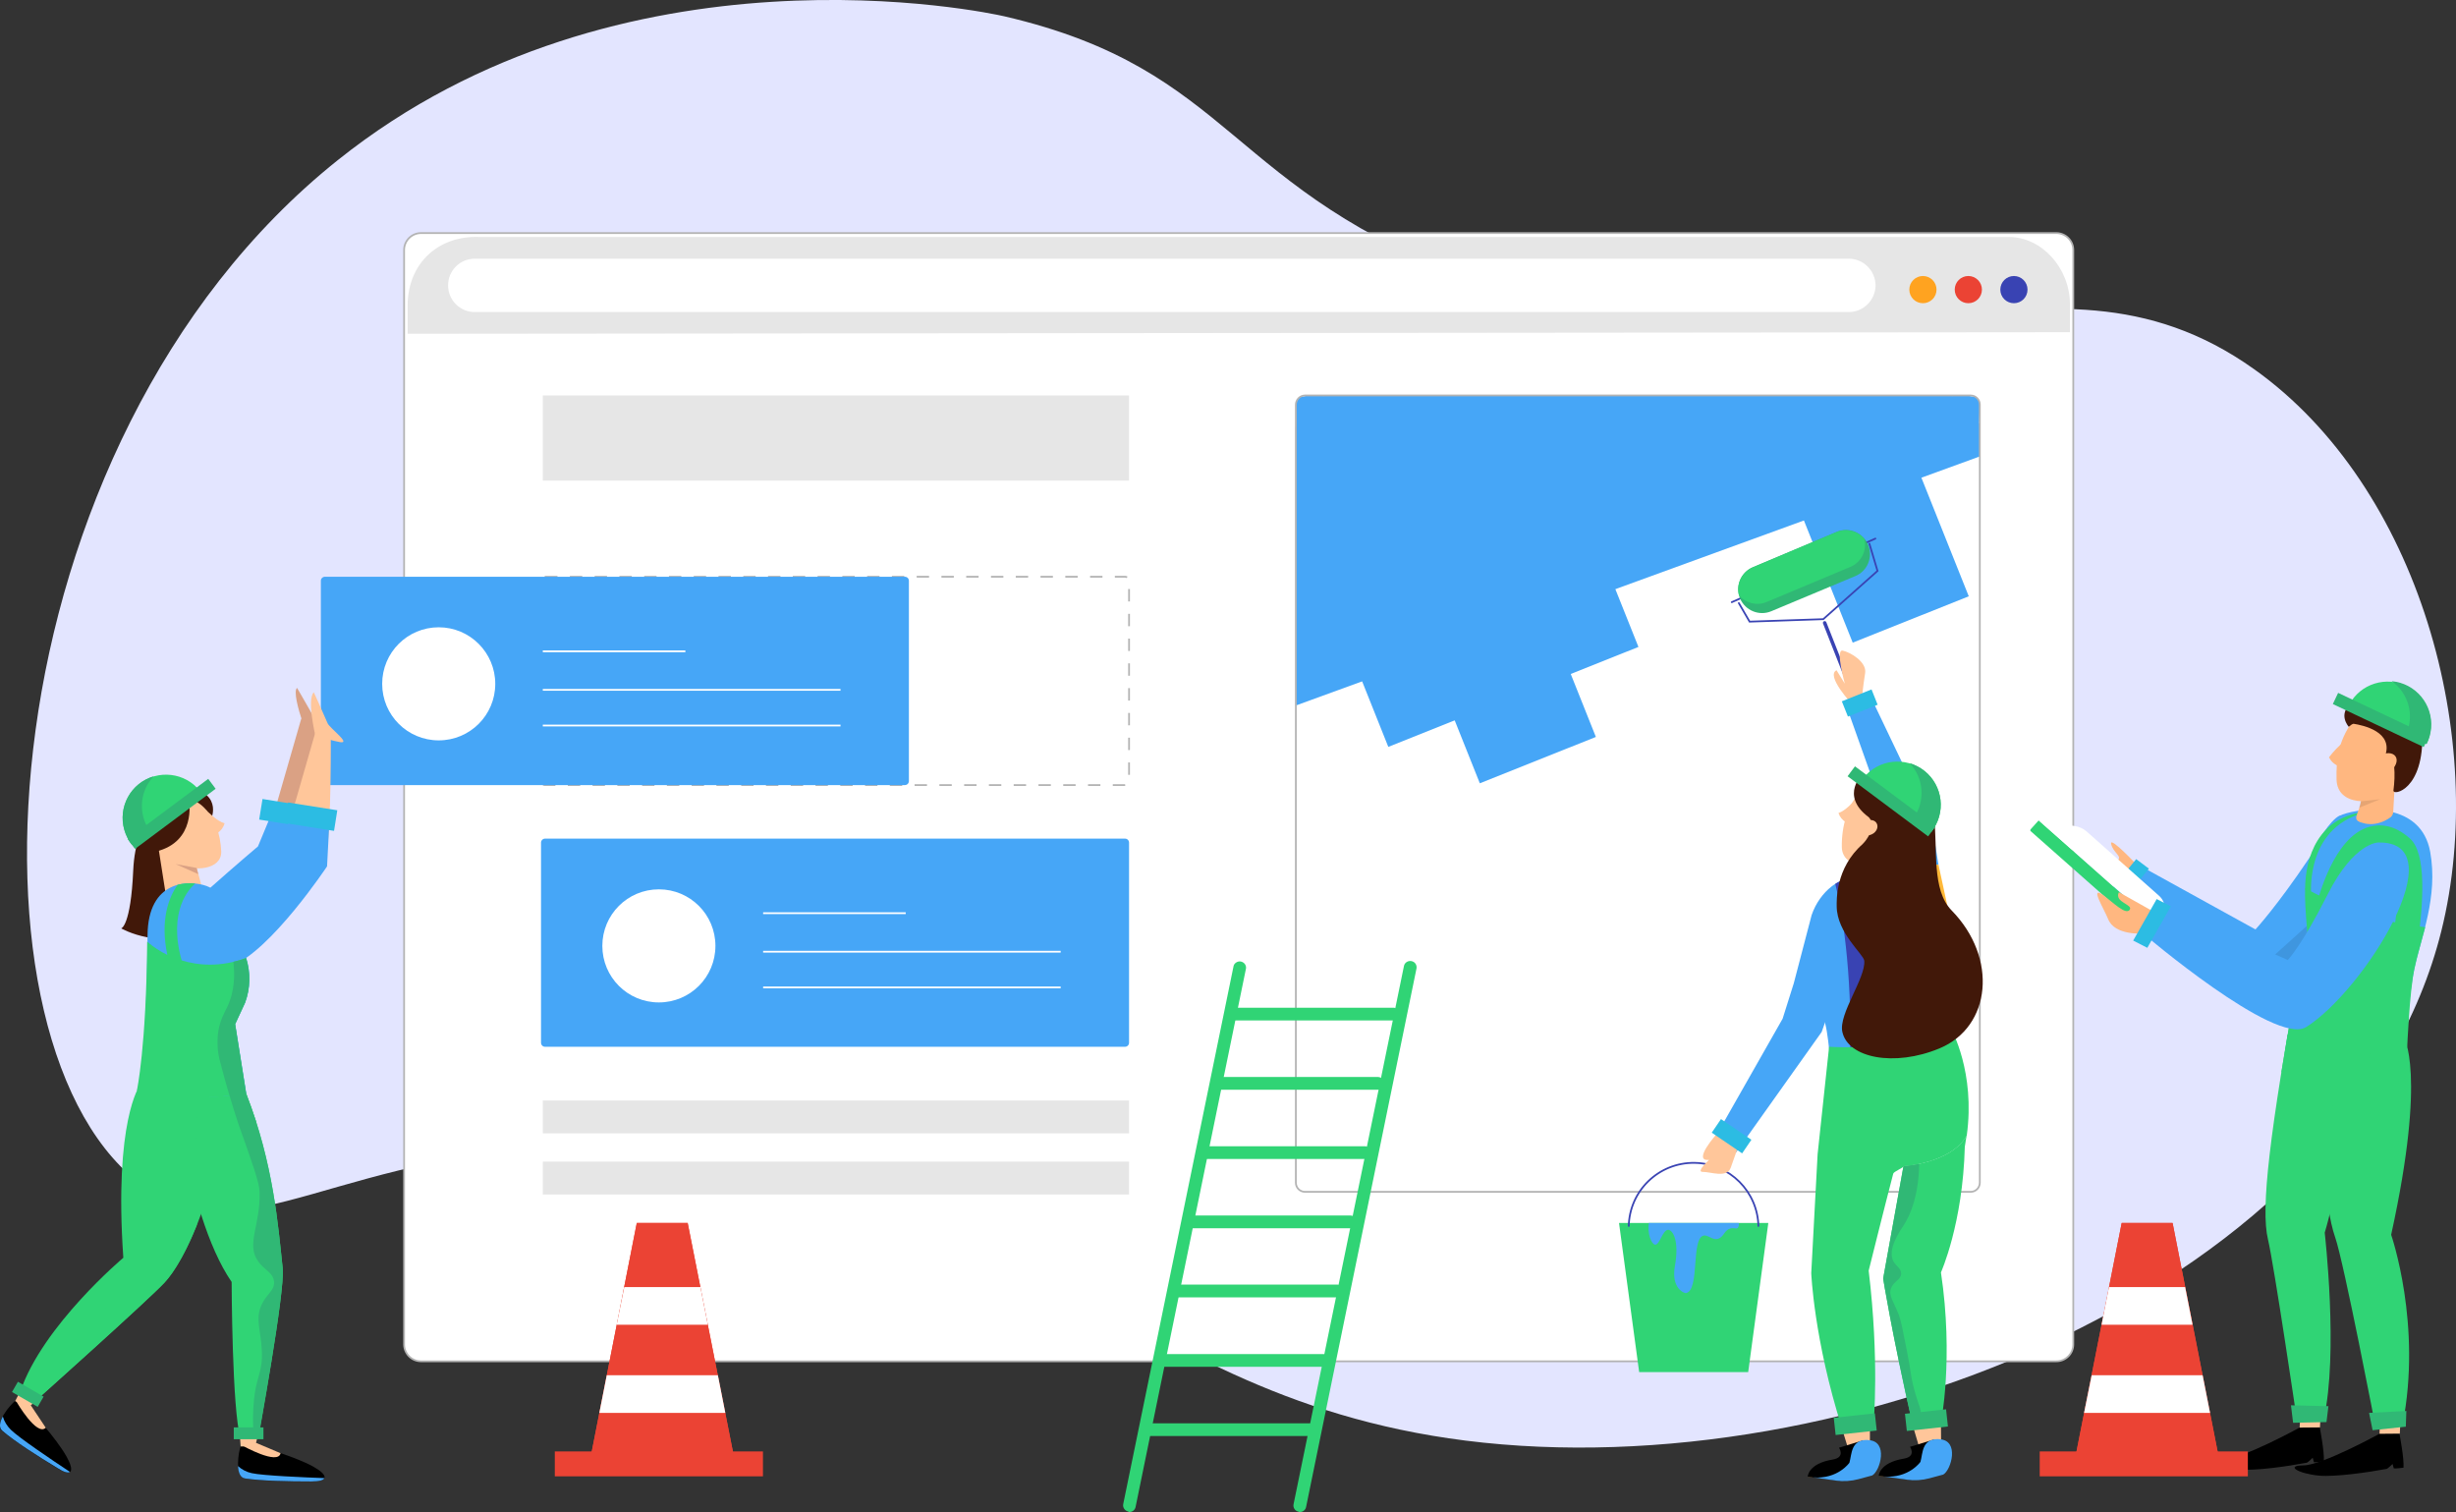 <?xml version="1.0" encoding="utf-8"?>
<!-- Generator: Adobe Illustrator 24.2.3, SVG Export Plug-In . SVG Version: 6.00 Build 0)  -->
<svg version="1.1" id="Layer_1" xmlns="http://www.w3.org/2000/svg" xmlns:xlink="http://www.w3.org/1999/xlink" x="0px" y="0px"
	 viewBox="0 0 1390 855.8" style="enable-background:new 0 0 1390 855.8;" xml:space="preserve">
<rect x="0" y="0" width="1390" height="855.8" fill="#333333" stroke="none"/>
<style type="text/css">
	.st0{fill:#E3E5FF;}
	.st1{fill:#FFFFFF;}
	.st2{fill:#E6E6E6;}
	.st3{fill:#46A6F7;}
	.st4{fill:none;stroke:#FFFFFF;stroke-miterlimit:10;}
	.st5{fill:none;stroke:#B3B3B3;stroke-miterlimit:10;}
	.st6{fill:none;stroke:#B3B3B3;stroke-miterlimit:10;stroke-dasharray:7.01,7.01;}
	.st7{fill:#FFA320;}
	.st8{fill:#EB4334;}
	.st9{fill:#3943B3;}
	.st10{fill:#FFC69A;}
	.st11{fill:#DAA184;}
	.st12{fill:#2CBCE3;}
	.st13{fill:#30D475;}
	.st14{fill:#411809;}
	.st15{fill:#30B875;}
	.st16{fill:#FFB780;}
	.st17{opacity:0.1;}
	.st18{fill:none;stroke:#3943B3;stroke-width:2;stroke-miterlimit:10;}
	.st19{fill:none;stroke:#3943B3;stroke-width:2;stroke-linecap:round;stroke-miterlimit:10;}
	.st20{fill:none;stroke:#3943B3;stroke-linecap:round;stroke-miterlimit:10;}
	.st21{fill:none;stroke:#3943B3;stroke-miterlimit:10;}
	.st22{fill:#FFB939;}
</style>
<path class="st0" d="M191.2,90.6C351.8-37.7,559.6,7.2,568.3,9.2c131.3,30.5,125.4,99,268.7,150.4c209,75,318.9-36,438.7,49.3
	c93.7,66.6,132.9,210,106,318c-49.8,199.7-335.6,315.6-552.1,288.4c-206.7-26-261.2-171.3-490.5-167.6
	C190.8,650,140.2,712,82.7,672.3C-27.6,596.1-10,251.2,191.2,90.6z"/>
<path class="st1" d="M238.3,131.9h925.5c5.3,0,9.6,4.3,9.6,9.6v619.3c0,5.3-4.3,9.6-9.6,9.6H238.3c-5.3,0-9.6-4.3-9.6-9.6V141.5
	C228.7,136.2,233,131.9,238.3,131.9z"/>
<path class="st2" d="M1136.9,134.1H271.2c-22.5-0.9-41.2,14.5-40.5,40.6v14.2l940.8-0.9v-16.1
	C1171.4,151.9,1155.7,134.1,1136.9,134.1z"/>
<path class="st3" d="M308.5,474.6h328.2c1.3,0,2.3,1,2.3,2.3v113.2c0,1.3-1,2.3-2.3,2.3H308.5c-1.3,0-2.3-1-2.3-2.3V477
	C306.1,475.7,307.2,474.6,308.5,474.6z"/>
<path class="st1" d="M404.9,535.3c0,17.7-14.3,32-32,32s-32-14.3-32-32s14.3-32,32-32S404.9,517.6,404.9,535.3z"/>
<line class="st4" x1="431.9" y1="538.6" x2="600.3" y2="538.6"/>
<line class="st4" x1="431.9" y1="516.8" x2="512.6" y2="516.8"/>
<line class="st4" x1="431.9" y1="558.8" x2="600.3" y2="558.8"/>
<path class="st3" d="M1120.5,258.3v-16.1c0-10.1-8.2-18.3-18.3-18.3H751.7c-8.9,0-16.3,6.3-18,14.7c-0.2,1.2-0.4,2.4-0.4,3.7v157
	L1120.5,258.3z"/>
<rect x="831" y="234.6" transform="matrix(0.929 -0.371 0.371 0.929 -52.997 343.541)" class="st3" width="70.7" height="149.8"/>
<polyline class="st3" points="733.4,227.7 735.4,224.7 740.7,223.8 746.5,223.9 749.3,223.9 747.3,226.3 733.7,238.9 "/>
<polyline class="st3" points="1120.5,227.8 1118.5,224.7 1113.2,223.9 1107.4,223.9 1104.5,223.9 1106.6,226.3 1120.2,238.9 "/>
<path class="st5" d="M738.6,223.8h376.7c2.9,0,5.2,2.3,5.2,5.2v440.3c0,2.9-2.3,5.2-5.2,5.2H738.6c-2.9,0-5.2-2.3-5.2-5.2V229.1
	C733.4,226.2,735.7,223.8,738.6,223.8z"/>
<rect x="806.9" y="285.5" transform="matrix(0.929 -0.371 0.371 0.929 -73.584 338.25)" class="st3" width="70.7" height="149.8"/>
<rect x="769.8" y="341.2" transform="matrix(0.929 -0.371 0.371 0.929 -82.234 325.623)" class="st3" width="70.7" height="70.7"/>
<rect x="1027" y="253.4" transform="matrix(0.929 -0.371 0.371 0.929 -36.854 415.844)" class="st3" width="70.7" height="100.6"/>
<rect x="307.2" y="223.8" class="st2" width="331.8" height="48.2"/>
<rect x="307.2" y="622.8" class="st2" width="331.8" height="18.6"/>
<rect x="307.2" y="657.4" class="st2" width="331.8" height="18.6"/>
<path class="st6" d="M308.5,326.4h328.2c1.3,0,2.3,1,2.3,2.3V442c0,1.3-1,2.3-2.3,2.3H308.5c-1.3,0-2.3-1-2.3-2.3V328.8
	C306.1,327.5,307.2,326.4,308.5,326.4z"/>
<circle class="st7" cx="1088.3" cy="163.9" r="7.7"/>
<circle class="st8" cx="1114" cy="163.9" r="7.7"/>
<circle class="st9" cx="1139.8" cy="163.9" r="7.7"/>
<path class="st1" d="M1046.3,176.6H268.7c-8.4,0-15.1-6.8-15.1-15.1c0,0,0,0,0,0l0,0c0-8.4,6.8-15.1,15.1-15.1h777.6
	c8.4,0,15.1,6.8,15.2,15.1l0,0C1061.4,169.8,1054.7,176.6,1046.3,176.6L1046.3,176.6z"/>
<path class="st5" d="M238.3,131.9h925.5c5.3,0,9.6,4.3,9.6,9.6v619.3c0,5.3-4.3,9.6-9.6,9.6H238.3c-5.3,0-9.6-4.3-9.6-9.6V141.5
	C228.7,136.2,233,131.9,238.3,131.9z"/>
<path class="st3" d="M183.9,326.4h328.2c1.3,0,2.3,1,2.3,2.3V442c0,1.3-1,2.3-2.3,2.3H183.9c-1.3,0-2.3-1-2.3-2.3V328.8
	C181.5,327.5,182.6,326.4,183.9,326.4z"/>
<path class="st1" d="M280.3,387c0,17.7-14.3,32-32,32c-17.7,0-32-14.3-32-32c0-17.7,14.3-32,32-32C266,355,280.3,369.4,280.3,387z"
	/>
<line class="st4" x1="307.2" y1="390.4" x2="475.7" y2="390.4"/>
<line class="st4" x1="307.2" y1="368.6" x2="387.9" y2="368.6"/>
<line class="st4" x1="307.2" y1="410.6" x2="475.7" y2="410.6"/>
<path d="M146.2,818.4c0,0,20.9,5.9,31.1,11.6c8.2,4.6,9.2,8.4-0.9,8.4c-13,0-28.4-0.2-37.6-1.7c-6.3-1-3.7-15.7-2.6-18.2
	L146.2,818.4z"/>
<polygon class="st10" points="144.4,818.5 146.5,810.3 135.7,811.6 136.2,818.6 "/>
<path class="st3" d="M183.6,836.5c-11.3-0.4-34.9-1.4-41.1-2.8c-2.9-0.6-5.6-2-7.8-4c0.2,3.5,1.2,6.6,4,7c9.2,1.4,24.7,1.7,37.6,1.7
	C180.8,838.4,183.1,837.7,183.6,836.5z"/>
<path class="st11" d="M96.8,535.3c0,0-2.6-12.3,19.3-28.6s33.7-28.2,33.7-28.2l20.7-71.8l7.2,3.4c0,0,0.5,56.4-2.7,73.1
	S102.5,572.4,96.8,535.3z"/>
<path class="st3" d="M153.6,460.7l23.5,3.4l-0.9,19.7c0,0-34.4,53.7-56.8,62.2s-35.8-4.6-30.4-14s57-53,57-53L153.6,460.7z"/>
<rect x="155.7" y="445.8" transform="matrix(0.16 -0.987 0.987 0.16 -318.23 546.166)" class="st12" width="11.8" height="28.3"/>
<path class="st11" d="M177.7,426.4c0,0-13.6-33.3-9.6-37.1c0,0,12.7,21.4,16.6,30.5"/>
<path d="M17.2,798c0,0,14.7,16,20.4,26.2c4.6,8.2,3.5,12-5.2,6.7c-11.1-6.8-24-15.1-31.2-21.1c-4.8-4.1,5.1-15.3,7.3-16.9L17.2,798z
	"/>
<polygon class="st10" points="15.6,797.1 21.7,791.3 11.8,786.7 8.6,792.9 "/>
<path class="st13" d="M139.4,619.1l-42.9-23.9c0,0,7.2,90.4,34.6,130.3c0,0,0.2,72.7,5,88.4l10-0.2c0,0,15.3-82.7,13.9-95.9
	C157.4,693.6,154.8,658.6,139.4,619.1z"/>
<path class="st14" d="M93.9,452.6c0,0-17.1,8.4-18.5,40s-6.8,32.8-6.8,32.8s23.2,13.5,49.2,0L93.9,452.6z"/>
<path class="st10" d="M114.6,455.6c6.9,6.3,10.2,16.5,10.6,26.2c0.4,10.5-15.7,11.9-24.8,6.8c-8.1-4.5-13.8-14.6-12.3-23.3
	C90.1,454.1,105.4,447.2,114.6,455.6z"/>
<path class="st10" d="M105.2,468.4L88.3,471l6.4,40.8c0.9,5.9,6.3,9.9,12.2,9c0,0,0,0,0,0l0,0c5.9-0.9,9.9-6.4,9-12.3
	c-0.1-0.4-0.1-0.7-0.2-1.1L105.2,468.4z"/>
<path class="st14" d="M107,453.4c0,0,4.2,22.9-18.7,28.5c-16,3.9-15.5-35.9,7-36.7c31.7-1.2,24.6,17.1,24.6,17.1
	S112.3,451.1,107,453.4z"/>
<polygon class="st11" points="112.2,494.7 99.4,489 111.3,491.2 "/>
<path class="st13" d="M131.3,600.4l-52.2,13.9c0,0-14.7,19.9-9.3,97.5c0,0-45.6,38.3-58.3,75.7l8.4,5.5c0,0,64.2-57.4,73.2-67.1
	C104,714.2,124.9,675.3,131.3,600.4z"/>
<path class="st3" d="M125.8,511.5c-1.1-4.7-4.4-8.5-8.9-10.1c-9.7-3.5-33.2-3.7-33.4,28c-0.4,62.5-4.4,84.8-4.4,84.8
	s12.5,10.9,60.3,4.9l-6.3-39.5l5.6-12.1c3.6-9.6,3.2-20.3-1-29.6L125.8,511.5z"/>
<path class="st10" d="M106.3,537.9c0,0-2.6-12.3,19.3-28.6s33.7-28.2,33.7-28.2l20.7-71.9l7.2,3.4c0,0,0.5,56.3-2.7,73.1
	S112,574.9,106.3,537.9z"/>
<path class="st10" d="M178.4,415.9c0,0-4.8-20.2-0.8-24.1c0,0,3.9,8.4,7.8,17.5c1.2,2.8,13.5,11.7,7.1,10.7
	C187.7,419.1,182.9,417.7,178.4,415.9z"/>
<path class="st10" d="M117.8,459.5c0,0,5.2,5.4,9.3,6.4c-0.6,2.3-2,4.2-4,5.5L117.8,459.5z"/>
<path class="st3" d="M39.6,833c-9.4-6.2-29-19.4-33.5-23.9c-2.1-2.1-3.7-4.6-4.5-7.5c-1.7,3.1-2.4,6.3-0.3,8.1
	c7.1,6.1,20.1,14.4,31.2,21.1C36.2,833.2,38.6,833.8,39.6,833z"/>
<path class="st10" d="M9.4,793.4c0,0,11.4,19.7,16.5,14.6l-8.4-12.6L9.4,793.4z"/>
<path class="st10" d="M137.4,818.2c0,0,20,11.2,21.4,4.2l-14-5.9L137.4,818.2z"/>
<path class="st3" d="M164.9,461.6l21.5,3.9l-1.3,24.8c0,0-31.9,48-54.3,56.5s-35.8-4.6-30.4-14s57-53,57-53L164.9,461.6z"/>
<rect x="170.1" y="448.1" transform="matrix(0.156 -0.988 0.988 0.156 -308.063 563.968)" class="st12" width="11.8" height="28.2"/>
<path class="st13" d="M139.4,619.1l5.6,15.8l-36.1,39.8l3.4-53.7C121.3,621,130.4,620.4,139.4,619.1z"/>
<path class="st13" d="M97.5,705.9c-7.4,7.6-9.7,11-10.7,15.5c-0.9,3.6,0.1,4.1-1,6.3c-2.8,6-10.6,4.8-20.2,9.2
	c-7,3.2-11.6,8.3-20.8,18.6c-4.6,5.1-4.2,5.4-11.7,14.8c-8.9,11.2-14.3,16.9-16.8,20.3l3.6,2.3c0,0,64.2-57.4,73.2-67.1
	c4.9-5.2,11.7-16,18.4-32.9C110.3,692.6,106,697.1,97.5,705.9z"/>
<rect x="132.3" y="807.8" class="st15" width="16.8" height="6.7"/>
<rect x="12.4" y="780.7" transform="matrix(0.5 -0.866 0.866 0.5 -675.494 408.172)" class="st15" width="6.7" height="16.8"/>
<path class="st13" d="M74.7,478.1l38.5-30.4c-8.4-10.6-23.8-12.4-34.5-4C68.1,452,66.3,467.4,74.7,478.1"/>
<path class="st15" d="M87,439.3c-13,3.8-20.4,17.5-16.6,30.5c0.9,3,2.3,5.8,4.3,8.3l10-7.9C78.1,460.6,79,447.7,87,439.3z"/>
<rect x="68.6" y="456.9" transform="matrix(0.802 -0.598 0.598 0.802 -256.023 149.395)" class="st15" width="56.9" height="7"/>
<path class="st13" d="M138.6,567.5c3-8.1,3.2-17,0.6-25.3c-14.5,5.3-27,4.2-36.4,1.3c-7.9-28.2,4.5-40.8,7.7-43.5
	c-3.3-0.4-6.7-0.1-10,0.7c-4.9,7.1-10,19.8-5.8,39.7c-4.1-2-8-4.5-11.4-7.5l0,0c-0.5,59.9-5.8,84.1-5.8,84.1s14,8.2,61.8,2.1
	l-6.3-39.5L138.6,567.5z"/>
<path class="st15" d="M160,717.8c-2.6-24.2-5.2-59.2-20.6-98.7l-6.3-39.5l5.6-12.1c3-8.1,3.2-17,0.6-25.3c-2.4,0.9-4.8,1.6-7.2,2.1
	c0.7,7,1,16.2-3.6,25.8c-1.6,3.3-4,7.3-5,13.9c-0.8,5.9-0.4,11.9,1.3,17.7c5.4,20.9,10.7,36,10.7,36c7.5,21,11.2,31.5,11.4,36.6
	c0.7,19.1-8,29.9-0.6,39.8c3.5,4.8,8.5,6.2,8.8,11.4c0.3,4.9-4,6.5-6.9,12.6c-4,8.3-0.5,14.4,0,26.5c0.5,12.3-3,13.8-4.4,27.1
	c-0.8,7.3-0.8,14.8-0.1,22.1l2.6-0.1C146.1,813.8,161.4,731,160,717.8z"/>
<polygon class="st8" points="416.1,828.1 333.6,828.1 360.4,692.1 389.2,692.1 "/>
<rect x="314" y="821.4" class="st8" width="117.8" height="14.1"/>
<polygon class="st8" points="416.1,828.1 333.6,828.1 360.4,692.1 389.2,692.1 "/>
<polygon class="st1" points="349,749.7 400.6,749.7 396.4,728.4 353.3,728.4 "/>
<polygon class="st1" points="339.2,799.6 410.5,799.6 406.3,778.3 343.4,778.3 "/>
<path d="M1301.5,807.9c0,0-32.3,17.8-43,17.9s-2.8,4.7,8.8,5.8c9.2,0.9,27.5-1.8,38.2-3.8c0.8-0.2,3.4-2.8,3.4-2.8l0.7,2.5
	c1,0.2,5.6-0.5,5.6-0.5c0.4-5.4-2.3-19.2-2.3-19.2L1301.5,807.9z"/>
<polygon class="st10" points="1301.5,807.9 1302,799.3 1313.4,799.8 1313,807.8 "/>
<path class="st13" d="M1301.1,549l38.3,6.5c0,0-11.7,102.3-23.7,142.1c0,0,7.9,68.5-0.6,105.6l-15.1,0.7c0,0-12.9-87.6-16.4-102.4
	C1279.3,683.8,1284.6,640.9,1301.1,549z"/>
<polygon class="st15" points="1296.6,795.3 1297.8,805.2 1316.7,804.8 1317.8,795.8 "/>
<path d="M1346.7,811.4c0,0-32.3,17.8-43,17.9s-2.8,4.7,8.8,5.8c9.2,0.8,27.5-1.8,38.2-3.8c0.8-0.2,3.4-2.8,3.4-2.8l0.7,2.5
	c1,0.2,5.5-0.4,5.5-0.4c0.4-5.4-2.3-19.2-2.3-19.2L1346.7,811.4z"/>
<polygon class="st10" points="1346.7,811.4 1347.1,802.8 1358.6,803.3 1358.2,811.3 "/>
<path class="st13" d="M1319.7,555l40.6,31.6c0,0,13.3,19.7-7,112.2c0,0,17.7,50.9,6.4,107.7l-15,2.3c0,0-18.1-94.2-23.1-108.6
	C1315.5,682.9,1310.7,635.1,1319.7,555z"/>
<polygon class="st15" points="1340.8,799.6 1342.8,809.4 1361.6,807.4 1361.9,798.5 "/>
<polygon class="st13" points="1316.8,586 1294.7,585.4 1291.2,606.5 1323.1,661.2 "/>
<path class="st9" d="M1302.1,830.9"/>
<path class="st3" d="M1340.2,472c0,0-15-13.6-33.4,13.8s-30.3,40.2-30.3,40.2l-69.6-38.4l-7.3,14.8c0,0,62.7,71.8,82.7,66.9
	S1385.2,476.6,1340.2,472z"/>
<path class="st16" d="M1200,502.9c0,0-33.7-26-17.7-21.4c7.3,2.1,13.7,7.6,16.3,5.3s-2.8-4.3-3.8-9.3c-0.8-4.5,15,12.4,15,12.4
	L1200,502.9z"/>
<g class="st17">
	<polygon points="1223.6,510 1252.5,537 1219.8,521.7 	"/>
</g>
<g class="st17">
	<polygon points="1274.2,552.3 1309.1,520.8 1309.1,529.1 1291.7,557 	"/>
</g>
<polygon class="st12" points="1195.7,502.4 1202.9,507.8 1216.2,491.6 1209,486.2 "/>
<path class="st3" d="M1325.7,461c11.6-4.3,44.6-7.1,49.7,21.1c4.6,25.7-5.2,48.1-9,66.3c-2.7,13-4.2,32.6-4.2,32.6
	s-21.6,25.5-61.8,14.1l2.6-43.7l2.8-24.2c-2.2-27.5-1.6-30.8,3.3-44.7c2-5.8,9.5-18.2,15-20.9C1324.6,461.5,1325.2,461.3,1325.7,461
	z"/>
<path class="st13" d="M1308,505.9l-3.4-2.6c0-17.6,7.2-41.8,35.5-44h0.9C1304.6,466.4,1308,505.5,1308,505.9z"/>
<path class="st16" d="M1336.1,415.4l20.9-0.1l-2.5,43.6c0.1,1.4-0.5,2.7-1.5,3.6c-8.6,6.1-15.8,3.2-15.8,3.2
	c-7.1-1.7-1.9-4.9-0.9-12.8L1336.1,415.4z"/>
<path class="st16" d="M1333.4,405.6c-10.1,12.7-11.3,24-11,35.6c0.4,14.8,20.1,14.9,32.6,7.2c10.8-6.5,16.3-19.3,13.6-31.6
	C1365.1,401.1,1344.4,391.8,1333.4,405.6z"/>
<g class="st17">
	<polygon points="1335.2,457.1 1347.1,452.3 1336.1,453.5 	"/>
</g>
<path class="st16" d="M1326.7,419.6c-3.2,2.7-6.1,5.7-8.6,9c1.2,2.3,3.1,4.1,5.6,5L1326.7,419.6z"/>
<path class="st14" d="M1370.9,414.4c-0.8-20.1-35.8-19.9-40-16.6c-8.1,6.4-1.6,13.5-1.6,13.5l1.7-1.3c0.3-0.2,0.7-0.3,1-0.4
	c5.2,0.8,23.2,4.5,17.7,18.7c-1.4,3.6,1.7,5.2,5.3,5.4c0.4,4.5,0.2,9.1-0.4,13.6C1354.1,450.6,1372.1,447.2,1370.9,414.4z"/>
<path class="st13" d="M1149.2,469.4l4.6-5.1l0,0l71.2,63l0,0l-5,5.6l0,0l-70.8-62.6C1149,470,1149,469.7,1149.2,469.4z"/>
<path class="st1" d="M1222,507c2,1.8,3.2,4.4,3.2,7.1l-0.1,13.2l-71.2-63l20.5,3.2c2.4,0.4,4.6,1.4,6.5,3L1222,507z"/>
<path class="st16" d="M1343.2,436.5c1.6,2.4,5.8,2.5,9.2,0.2s5-6.2,3.4-8.6s-5.8-2.5-9.3-0.2S1341.6,434,1343.2,436.5z"/>
<path class="st13" d="M1362.4,592.4c0,0,1.3-30.9,4-43.9c1.5-7.3,4-15.3,6.2-23.8c-26-2.4-50.9-13-68-21.9
	c-0.2,5.6,0.2,12.9,1.2,24.6l-5.3,24.2l-7.4,44.3C1333.2,607.2,1362.4,592.4,1362.4,592.4z"/>
<path class="st18" d="M1336.1,462.4"/>
<path class="st13" d="M1349.6,620.4l-13.6-3.7c17.5-64.4,26-124.7,18.6-131.7c-4.8-4.3-8-4.1-9.9-3.6c-10.2,2.8-20.1,25.2-23.3,35.5
	l-10.6-4.1c1.2-4,9.8-39.3,30.2-44.9c5.4-1.5,13.8-1.6,23,6.7C1382.2,491,1360,582,1349.6,620.4z"/>
<path class="st3" d="M1345.9,476.8c0,0-13.7,0-28.5,29.3s-22.6,37.2-22.6,37.2l-69.8-30.8l-12.1,15.8c0,0,74.7,63.7,92.2,53
	C1337.6,561.1,1391.1,475.8,1345.9,476.8z"/>
<path class="st16" d="M1212.8,528.3c0,0-16,1.3-19.7-8.2c-2.4-6-10.9-19.5-2.5-13.3c5.3,3.9,12.5,11.2,14.7,8.1s-8.9-4.1-6.1-10
	l18.7,10.5L1212.8,528.3z"/>
<polygon class="st12" points="1207.3,532.3 1215.3,536.4 1228.6,512.9 1220.6,508.8 "/>
<path class="st13" d="M1373.3,421.1l-43.8-22.2c6.3-12,21.1-16.6,33.1-10.4C1374.5,394.7,1379.2,409.2,1373.3,421.1"/>
<path class="st15" d="M1353.6,385.5c13.5,1.2,23.5,13.1,22.3,26.6c-0.3,3.1-1.1,6.2-2.6,9l-11.4-5.8
	C1366.5,404.6,1363.1,392.2,1353.6,385.5z"/>
<rect x="1344.3" y="379.6" transform="matrix(0.428 -0.904 0.904 0.428 401.776 1451.217)" class="st15" width="7" height="56.9"/>
<polygon class="st8" points="1256.4,828.1 1173.9,828.1 1200.8,692.1 1229.6,692.1 "/>
<rect x="1154.4" y="821.4" class="st8" width="117.8" height="14.1"/>
<polygon class="st8" points="1256.4,828.1 1173.9,828.1 1200.8,692.1 1229.6,692.1 "/>
<polygon class="st1" points="1189.4,749.7 1240.9,749.7 1236.7,728.4 1193.6,728.4 "/>
<polygon class="st1" points="1179.5,799.6 1250.8,799.6 1246.6,778.3 1183.8,778.3 "/>
<path class="st13" d="M639.2,855.7c1.7,0,3.2-1.2,3.5-2.9l62.5-304.8c0.2-2-1.3-3.7-3.3-3.9c-1.6-0.1-3.2,0.9-3.7,2.4l-62.5,304.7
	c-0.4,1.9,0.9,3.8,2.8,4.2C638.7,855.7,638.9,855.7,639.2,855.7z"/>
<path class="st13" d="M698.7,577.5h90.1c2-0.1,3.5-1.8,3.4-3.8c-0.1-1.8-1.6-3.3-3.4-3.4h-90.1c-2-0.1-3.7,1.4-3.8,3.4
	c-0.1,2,1.4,3.7,3.4,3.8C698.5,577.5,698.6,577.5,698.7,577.5z"/>
<path class="st13" d="M689.9,616.7h90.1c2-0.1,3.5-1.8,3.4-3.8c-0.1-1.8-1.6-3.3-3.4-3.4h-90.1c-2-0.1-3.7,1.4-3.8,3.4
	c-0.1,2,1.4,3.7,3.4,3.8C689.7,616.7,689.8,616.7,689.9,616.7z"/>
<path class="st13" d="M682.4,655.9h90.1c2,0,3.6-1.6,3.6-3.6c0-2-1.6-3.6-3.6-3.6h-90.1c-2,0-3.6,1.6-3.6,3.6
	C678.8,654.3,680.4,655.9,682.4,655.9z"/>
<path class="st13" d="M674.2,695.1h90.1c2,0,3.6-1.6,3.6-3.6c0-2-1.6-3.6-3.6-3.6h-90.1c-2,0-3.6,1.6-3.6,3.6
	C670.6,693.4,672.2,695.1,674.2,695.1L674.2,695.1z"/>
<path class="st13" d="M666.5,734.2h90.1c2,0.1,3.7-1.4,3.8-3.4c0.1-2-1.4-3.7-3.4-3.8c-0.1,0-0.3,0-0.4,0h-90.1
	c-2,0.1-3.5,1.8-3.4,3.8C663.2,732.7,664.7,734.2,666.5,734.2z"/>
<path class="st13" d="M658.9,773.5H749c2-0.1,3.5-1.8,3.4-3.8c-0.1-1.8-1.6-3.3-3.4-3.4h-90.1c-2-0.1-3.7,1.4-3.8,3.4
	c-0.1,2,1.4,3.7,3.4,3.8C658.6,773.5,658.8,773.5,658.9,773.5z"/>
<path class="st13" d="M651.1,812.7h90.1c2-0.1,3.5-1.8,3.4-3.8c-0.1-1.8-1.6-3.3-3.4-3.4h-90.1c-2-0.1-3.7,1.4-3.8,3.4
	c-0.1,2,1.4,3.7,3.4,3.8C650.8,812.7,651,812.7,651.1,812.7z"/>
<path class="st13" d="M735.7,855.7c1.7,0,3.2-1.2,3.5-2.9l62.5-304.8c0.3-2-1-3.8-3-4.1c-1.9-0.3-3.7,0.9-4.1,2.7l-62.5,304.7
	c-0.4,1.9,0.8,3.8,2.8,4.2c0,0,0,0,0,0C735.2,855.7,735.4,855.7,735.7,855.7z"/>
<line class="st19" x1="1032.7" y1="352.5" x2="1051.2" y2="399.5"/>
<polyline class="st20" points="984.1,341.3 990.2,351.8 1031.9,350.4 1062.6,323.1 1058,307.7 "/>
<line class="st20" x1="1061.4" y1="304.8" x2="980.1" y2="340.8"/>
<path class="st15" d="M1050.1,326l-47.6,19.9c-6.9,2.9-14.8-0.4-17.7-7.2l0,0c-2.9-6.9,0.4-14.8,7.2-17.7l47.5-20
	c6.9-2.9,14.8,0.4,17.7,7.2l0,0C1060.2,315.2,1057,323.1,1050.1,326z"/>
<path class="st13" d="M999.8,340.7l47.5-19.9c6.1-2.6,9.5-9.3,7.8-15.8c-3.8-4.6-10.1-6.1-15.6-3.9l-47.5,20
	c-6.1,2.6-9.5,9.3-7.8,15.8C988,341.4,994.4,343,999.8,340.7z"/>
<polygon class="st13" points="989.4,776.5 927.7,776.5 916.3,692.1 1000.8,692.1 "/>
<path class="st21" d="M921.8,694.2c0.3-20.3,17-36.4,37.3-36.1c19.8,0.3,35.8,16.3,36.1,36.1"/>
<path class="st3" d="M983.5,694.9c0.6-0.8,0.8-1.8,0.5-2.8h-50.8c-1,5.8,1.4,12,3.5,12.3c2.6,0.3,4.3-8.6,7.5-8.4
	c2.6,0.2,6.3,6.2,3.7,20.6c-2.2,12.7,5.5,15.4,6.3,15.2c7.9-1.5,2.8-30.5,9.8-32.5c2.7-0.8,5.3,3.1,8.8,1.6c2.9-1.2,3.1-4.7,6.6-5.7
	C981.5,694.7,982.7,695.7,983.5,694.9z"/>
<path class="st3" d="M1036.9,616.2l39.7,7.1l29.9-15.5c0,0-3-21.1-2.8-27c0.4-14.2,7.2-46.1-2.8-68.8c-7.4-16.7-21.2-9.1-38.7-3.6
	l-19.7,2.2c0,0-31.5-19-9.5,68.7C1035.6,589.2,1036.9,616.2,1036.9,616.2z"/>
<path class="st10" d="M1053.3,447.5c-7.8,8-11.1,20.4-10.9,31.9c0.2,12.5,19.5,13.2,30.1,6.5c9.3-5.9,15.5-18.4,13.1-28.6
	C1082.5,444.1,1063.8,436.9,1053.3,447.5z"/>
<path class="st10" d="M1049.3,453.3c0,0-4.8,5.6-8.8,6.8c0.7,2.2,2.2,4,4.2,5.2L1049.3,453.3z"/>
<path class="st3" d="M1025.3,517.9l-10.1,38.6l-6.3,20l-38.6,67.9l12,8.1L1031,584l7.5-21.2l29-56.3c2.3-6.6-11.8-6.4-18.4-8.7
	S1030,504,1025.3,517.9z"/>
<path class="st10" d="M971.9,641.4c0,0-14.6,16.1-4.6,15c7-0.8,1.9-1.8,1.9-1.8s-10,8.7-5.6,8.6s13.7,3.7,15.9-2.3
	c2.7-7.3,4-11.5,4-11.5L971.9,641.4z"/>
<rect x="975" y="633.1" transform="matrix(0.563 -0.827 0.827 0.563 -103.719 1090.897)" class="st12" width="9.3" height="20.8"/>
<polygon class="st3" points="1070.3,470.7 1044.1,397.1 1057.3,391.3 1093.5,467.1 1097.1,489.3 1073.1,491.4 "/>
<path class="st22" d="M1093.1,542.7c-6.9,1.1-13.4-3.5-14.6-10.5l-5.5-40.8l24.1-2.1l7.7,35.7C1105.9,531.9,1100,541.5,1093.1,542.7
	z"/>
<path class="st10" d="M1048.1,398.4c0,0-15-16-8.7-19.1l4.7,7.6c0,0-5.5-19.6-1.2-18.7s13.7,6.4,12.7,12.7
	c-1.2,7.6-1.8,13.9-1.8,13.9L1048.1,398.4z"/>
<rect x="1043.1" y="393" transform="matrix(0.929 -0.371 0.371 0.929 -72.439 418.789)" class="st12" width="18.1" height="9.3"/>
<polygon class="st10" points="1050.3,479.9 1052.2,521.2 1074.8,514 1064.1,476.2 "/>
<path class="st9" d="M1057.6,597.7c1.2-47.4-4.9-84.9-8.7-100c-2.8-0.9-6.5,0.1-10.2,2.5c3.6,14.2,9.6,48.3,8.4,97.3L1057.6,597.7z"
	/>
<path class="st13" d="M1113.1,642.7c5-36-8.8-60.3-8.8-60.3c-23.3,12.9-69.1,10-69.1,10l-6.5,60.8l-3.6,67.3c0,0,1.5,37.7,17.4,87.7
	l17.9-2.9c0,0,3.3-35.5-2.8-86.2c0,0,9-36.2,13.9-54.9c0.3-1.2,5.6-3.2,5.9-4.2C1077.4,660,1104.1,658.5,1113.1,642.7z"/>
<path class="st13" d="M1082.8,807.6l15.7-2.3c0,0,7.3-36.7,0-85.2c0,0,12.4-27.5,13.5-71.1c0.4-2.2,0.7-4.2,1-6.3
	c-9,15.8-35.7,17.2-35.7,17.2l-11.5,63.6C1065.8,723.5,1070.6,754,1082.8,807.6z"/>
<path class="st15" d="M1086.2,658.7c-2.9,0.6-5.9,1-8.9,1.3l-11.5,63.6c0,0,4.7,30.2,16.8,83.2c1.8-1.1,3.2-2.6,4.1-4.5
	c1.6-3.7-0.8-6-3.8-17.7c-1.8-7.3-0.9-6.2-3.8-20.8c-2.2-11.2-3.3-16.8-4.4-19.6c-3-7.7-6-10.9-4.4-15.2c1.5-4,5.6-4.7,5.7-8.2
	c0-3-2.9-4.2-4.4-7c-3.6-6.6,3.6-17,5.7-20.2C1081.6,687,1085.8,676.3,1086.2,658.7z"/>
<polygon class="st10" points="1042.4,808.2 1045.8,819.2 1058.3,818.3 1058.3,805.8 "/>
<path d="M1023.1,835.7c0,0,0.1-7.4,14.1-9.7c7.4-1.2,3.6-6.7,3.6-6.7l13.7-4.2l-13.1,23L1023.1,835.7z"/>
<path class="st3" d="M1056.7,814.9c-9.2,0-8.6,7.9-10,12.9l0,0c0,0-6.5,9.4-20.5,8.3c3.3,0.5,8.7,1.2,12.9,1.8
	c4.3,0.6,8.6,0.3,12.7-0.8l7.8-2.1c4.5-2.5,9.4-19.5-2.2-20L1056.7,814.9z"/>
<path class="st7" d="M1024,835.8c0.8,0.1,1.5,0.2,2.3,0.2C1023.4,835.7,1022.1,835.5,1024,835.8z"/>
<polygon class="st10" points="1082.8,807.6 1086.1,818.7 1098.6,817.8 1098.5,805.3 "/>
<path d="M1063.3,835.2c0,0,0.2-7.4,14.1-9.7c7.4-1.2,3.6-6.7,3.6-6.7l13.7-4.2l-13.1,23L1063.3,835.2z"/>
<path class="st3" d="M1096.9,814.4c-9.3,0-8.6,7.9-10,12.9l0,0c0,0-6.5,9.4-20.5,8.3c3.3,0.5,8.7,1.2,12.9,1.8
	c4.3,0.6,8.6,0.3,12.7-0.8l7.8-2.1c4.5-2.5,9.4-19.5-2.2-20L1096.9,814.4z"/>
<path class="st7" d="M1064.2,835.3c0.8,0.1,1.5,0.2,2.3,0.2C1063.7,835.2,1062.3,835,1064.2,835.3z"/>
<rect x="1038.7" y="800.8" transform="matrix(0.994 -0.108 0.108 0.994 -81.117 118.553)" class="st15" width="23.4" height="9.8"/>
<rect x="1079" y="798.5" transform="matrix(0.994 -0.108 0.108 0.994 -80.628 122.908)" class="st15" width="23.4" height="9.8"/>
<path class="st1" d="M1049.9,495.1l-0.4,6.9c0,0,9.1,3.2,14.9,1.5c3.5-1.1,6.3-3.7,7.7-7l-1.9-5.1
	C1070.2,491.4,1065.1,499.5,1049.9,495.1z"/>
<path class="st14" d="M1054.4,437.8c0,0-13.4,12.1,3,24.5c0,0,6.1,4.4-2.9,15.2c-1.8,2.2-1.8,5.4,0,7.6c5.5,6.4,17.4,15.8,30.1-4
	c5.9-9.2,6.7-20,1.8-26.3c-4.7-6.1-9-9.5-16.3-12.1C1063.5,440.4,1060,441.2,1054.4,437.8z"/>
<path class="st14" d="M1054.4,477.5c-15.8,13.7-14.9,32.5-14.9,35.4c0.1,15.1,15.3,27.2,15.6,30.8c0.9,9.7-14.7,30.2-12.4,40.3
	c3.2,14.7,29.3,20,55,9.3c29.3-12.2,33.1-51.2,6.9-78c-11.6-11.8-7.8-35.1-10-52c-1.3-10.2-4.3,0.6-9.3-7
	c-7.4-11.3-25.5-15.2-28.3-11.7c-2.6,3.2,8.9,11.6,6.4,21.5C1062.1,471.1,1060.5,472.2,1054.4,477.5z"/>
<path class="st10" d="M1062.2,466.1c1,2-0.1,4.7-2.7,6s-5.4,0.7-6.4-1.3s0.1-4.7,2.7-6S1061.2,464,1062.2,466.1z"/>
<path class="st13" d="M1093.1,470.7l-38.5-30.4c8.4-10.6,23.8-12.4,34.5-4C1099.7,444.6,1101.5,460,1093.1,470.7"/>
<path class="st15" d="M1080.8,431.9c13,3.8,20.4,17.5,16.6,30.5c-0.9,3-2.3,5.8-4.3,8.3l-10-7.9
	C1089.8,453.2,1088.8,440.3,1080.8,431.9z"/>
<rect x="1067.3" y="424.6" transform="matrix(0.598 -0.801 0.801 0.598 67.312 1040.292)" class="st15" width="7" height="56.9"/>
</svg>
